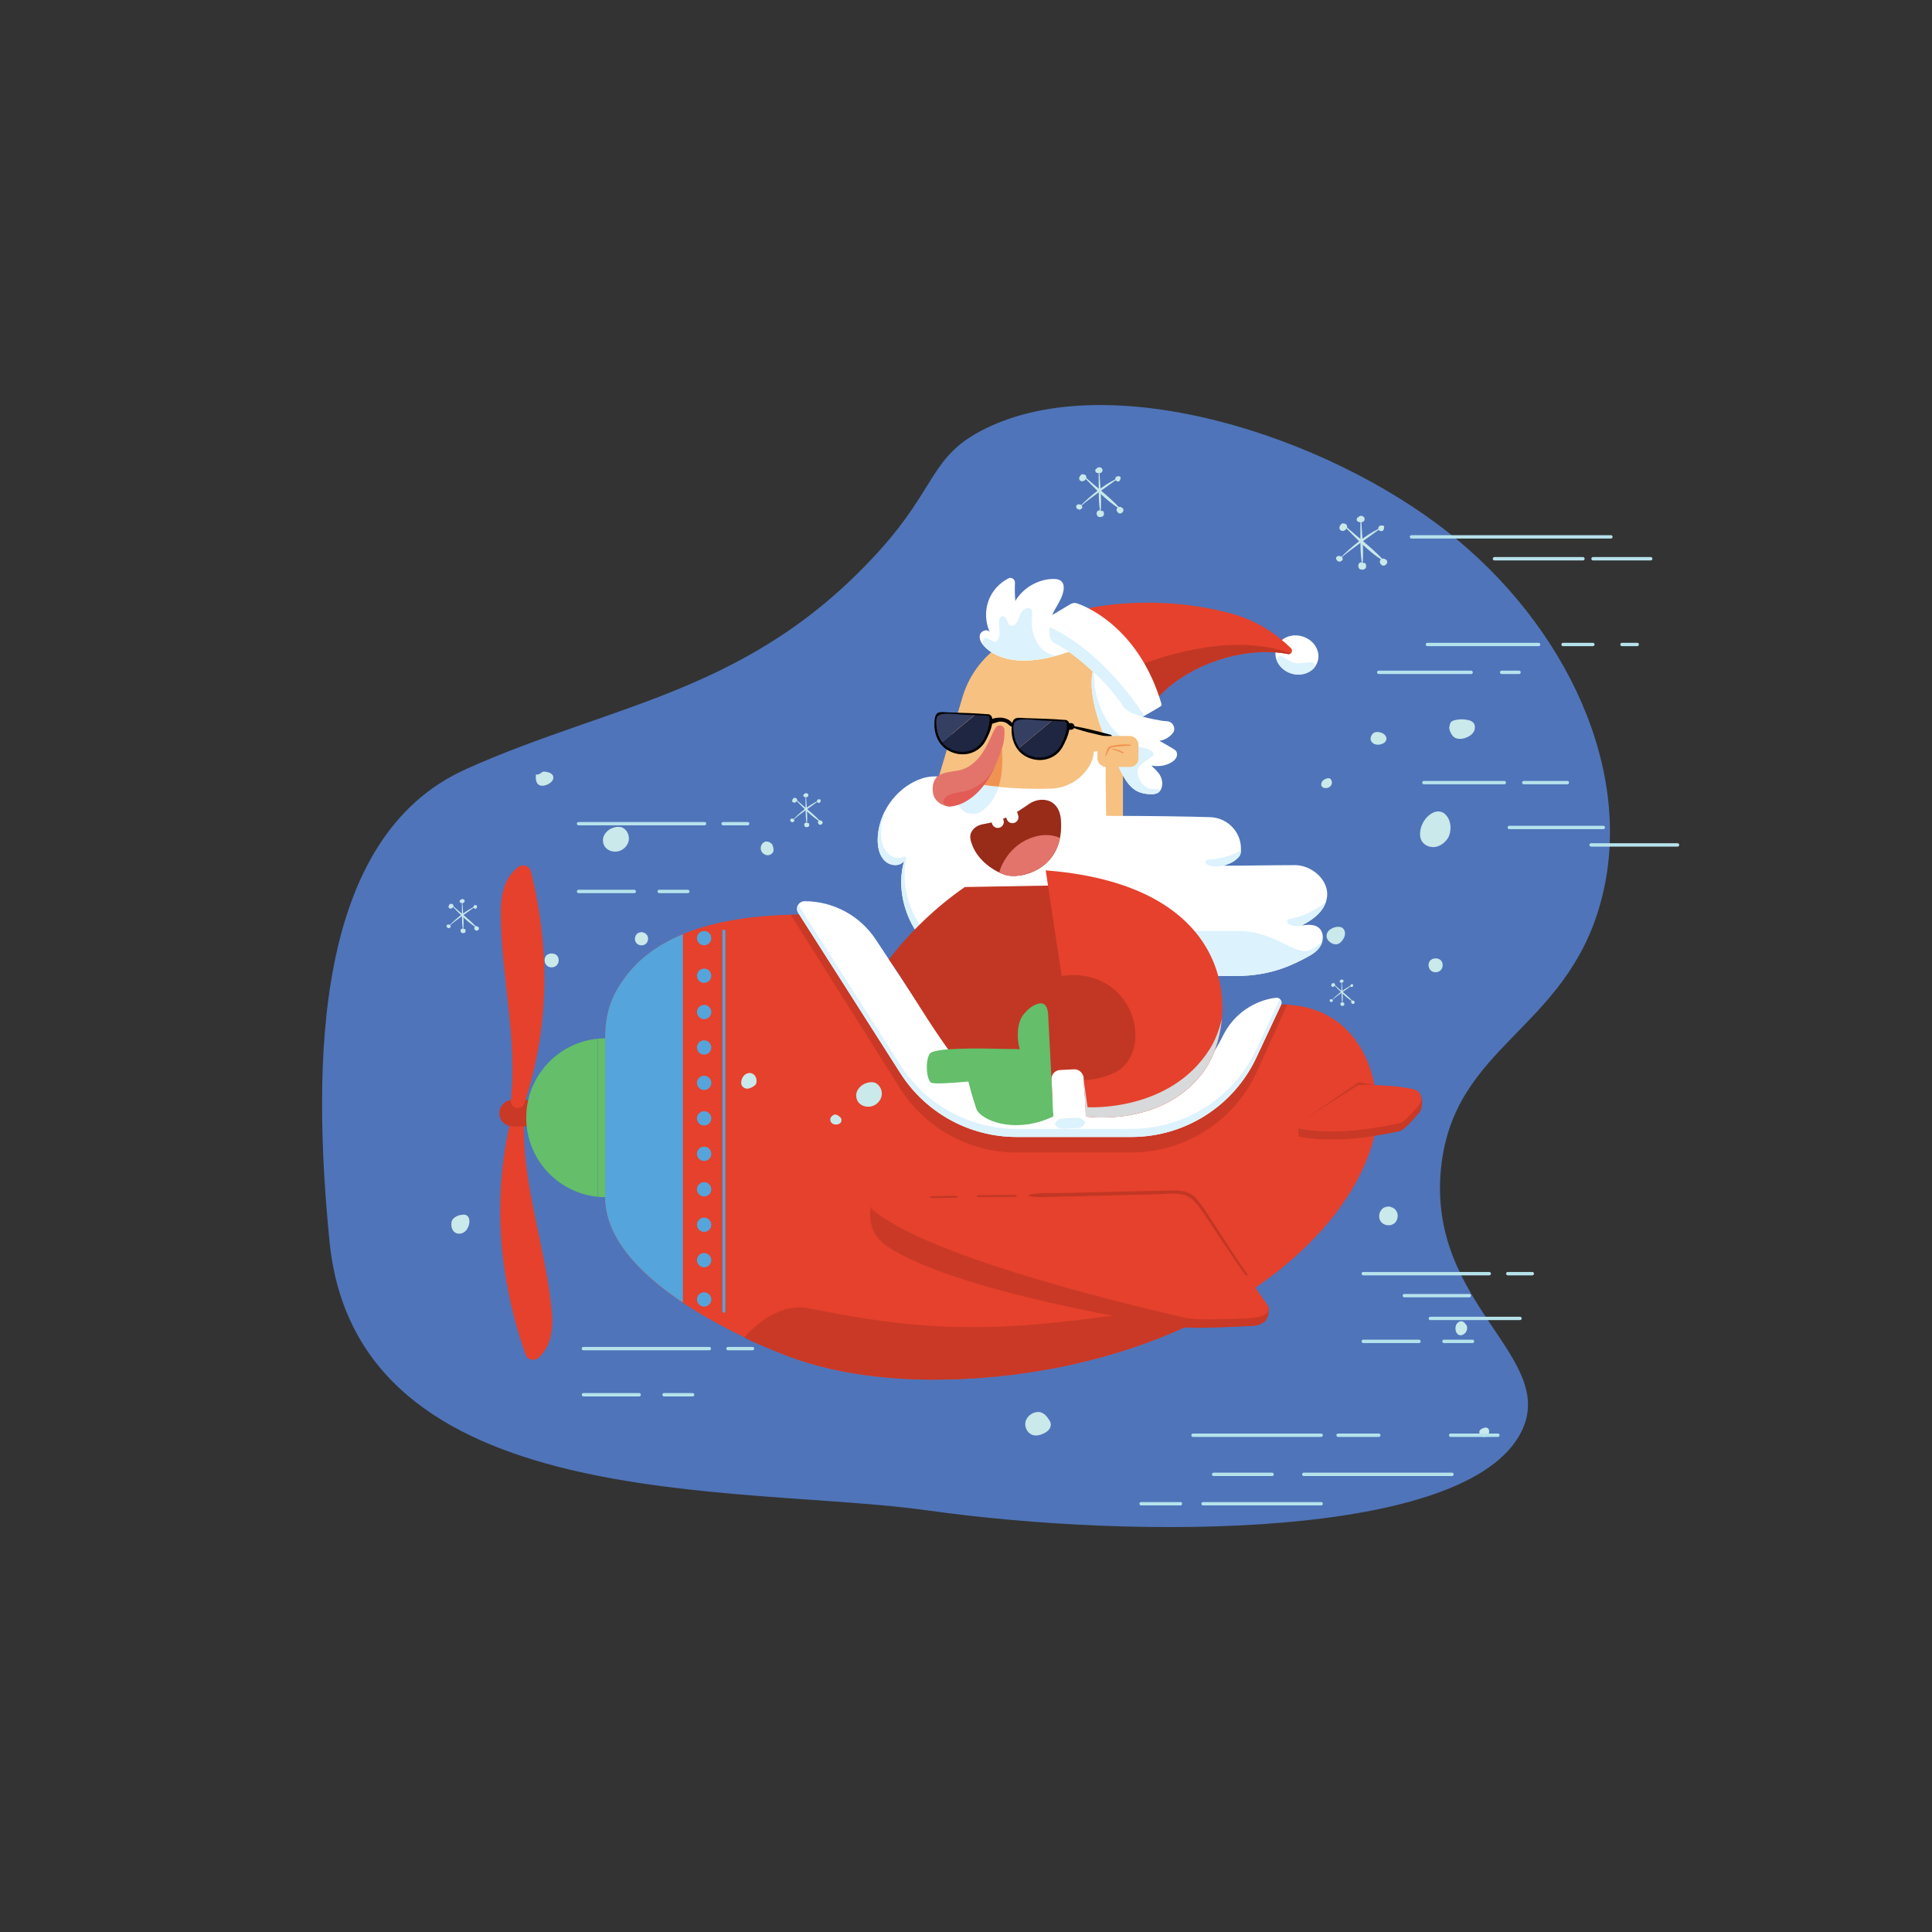 <?xml version="1.0" encoding="UTF-8"?><svg xmlns="http://www.w3.org/2000/svg" viewBox="0 0 240 240"><rect x="0" y="0" width="240" height="240" fill="#333333" stroke="none"/><defs><style>.cls-1{fill:#64be6a;}.cls-2{fill:#fff;}.cls-3{fill:#992b19;}.cls-4{isolation:isolate;}.cls-5{fill:#c23724;}.cls-6{fill:#b6e2ec;}.cls-7{fill:#4f74b9;}.cls-8{fill:#55a4db;}.cls-9{fill:#f6c181;}.cls-10{fill:#e25c55;}.cls-11{fill:#d8d9da;}.cls-12{fill:#dcf2fd;}.cls-13{fill:#f09352;}.cls-14{fill:#c9e9ea;}.cls-15{fill:none;}.cls-16{fill:#353f61;}.cls-17{fill:#e5412c;}.cls-18{fill:#c93926;}.cls-19{mix-blend-mode:multiply;}.cls-20{fill:#1f2642;}.cls-21{fill:#e3746b;}</style></defs><g class="cls-4"><g id="Blob_Splash"><g><path class="cls-7" d="M57.9,95.53c18.36-8.22,35.32-9.43,51.3-27.08,7.27-8.03,6.31-11.81,13.21-15.21,15.57-7.67,42.22,.83,57.52,12.92,14.44,11.4,23.38,29.64,18.91,45.94-4.37,15.96-18.21,17.69-19.82,32.92-1.8,17.01,14.56,23.53,9.98,32.81-6.66,13.47-47.9,13.44-73.84,9.79-23.19-3.26-70.86,.82-74.23-33.44-2.16-21.95-1.98-50.17,16.97-58.64Z"/><g><path class="cls-9" d="M139.51,101.44h-24.36l4.42-14.86c1.5-5.03,6.13-8.49,11.38-8.49h0c4.72,0,8.55,3.83,8.55,8.55v14.8Z"/><g><path class="cls-2" d="M161.7,114.97c.81-.45,1.62-.93,2.25-1.64,.63-.71,1.05-1.72,.89-2.69-.3-1.84-2.24-3.17-3.95-3.17-3.02,0-5.71,.07-8.9,.07,.71-.23,1.39-.51,1.9-1.1,.09-.1,.21-.3,.24-.58,.27-2.27-1.51-4.28-3.8-4.35-2.63-.08-6.82-.16-12.92-.16-.05-4.72-.11-5.4-.02-8-.51-.05-1.03-.04-1.54,.03,.08,1.56-1.89,4.48-5.32,4.59-4.19,.13-8.52-.25-12.68-1.3-1.09-.27-2.24-.33-3.31,.03-2.86,.93-5.21,3.79-5.49,7.07-.09,1.05,.04,2.2,.69,2.99,.65,.79,1.93,1,2.57,.2-.92,3.18-.02,6.79,1.92,9.36,1.94,2.57,4.74,4.92,7.79,4.92h31.51c4.43,0,7.12-1.43,8.86-2.35,.62-.33,1.25-.73,1.63-1.37,.37-.61,.44-1.48,.01-2.05-.53-.7-1.52-.63-2.34-.5Z"/><g><path class="cls-12" d="M154.17,105.55c-.51,.59-2.8,1.2-3.81,1.22-1.01-.06-.95,1.19,1.64,.77,1.11-.35,1.47-.63,1.9-1.1,.22-.24,.27-.54,.27-.89,0,0,0,0,0,0Z"/><path class="cls-12" d="M160.46,114.11c-1.19,.11-.44,1.2,1.24,.87,1.06-.55,1.7-1.04,2.25-1.64,.36-.39,.64-.89,.8-1.42-.12,.19-1.72,1.63-4.29,2.19Z"/><path class="cls-12" d="M162.81,118c-1.73,.92-4.45-2.35-8.87-2.35h-31.51c-3.06,0-5.83,2.35-7.78-.22-1.83-2.42-2.73-5.76-2.07-8.79,.04-.17-.13-.3-.28-.22-.68,.34-1.62,.09-2.14-.55-.65-.79-.78-1.94-.69-2.99,.06-.76,.24-1.5,.51-2.2-.5,.95-.83,1.99-.92,3.09-.09,1.05,.04,2.2,.69,2.99,.65,.79,1.93,1,2.57,.2-.92,3.18-.02,6.79,1.92,9.36,1.94,2.57,4.74,4.92,7.79,4.92h31.51c4.43,0,7.12-1.43,8.86-2.35,.62-.33,1.25-.73,1.63-1.37,.12-.2,.21-.44,.26-.68-.38,.51-.94,.86-1.49,1.15Z"/></g></g><g><ellipse class="cls-2" cx="161.11" cy="81.37" rx="2.4" ry="2.7" transform="translate(34.25 209.75) rotate(-72.14)"/><path class="cls-12" d="M158.84,81.55c-.22,.14-.27,.45-.15,.69,.32,.64,.91,1.17,1.69,1.42,1.08,.35,2.2,.05,2.86-.67,.24-.26,.06-.68-.29-.71-.61-.05-1.57,.26-2.21,.06-1.02-.33-1.46-1.07-1.9-.79Z"/></g><g><path class="cls-17" d="M142.78,88.16c.59-1.09,1.42-1.95,2.28-2.7,3.9-3.39,10.16-5.16,14.93-4.21,.26,.05,.51-.15,.51-.42h0c0-.12-.05-.23-.13-.31-1.81-1.76-3.88-3.08-6.08-3.88-.8-.29-1.61-.51-2.43-.7-5.69-1.34-11.57-1.43-17.29-.27l8.21,12.48Z"/><path class="cls-5" d="M139.65,83.4l3.13,4.76c.59-1.09,1.42-1.95,2.28-2.7,3.9-3.39,10.16-5.16,14.93-4.21,.14,.03,.26-.01,.36-.1-6.57-2.29-14.41-.43-20.7,2.24Z"/></g><g><path class="cls-2" d="M133.03,75.03c.22-.13,.48-.17,.72-.09,1.74,.56,7.87,3.48,10.53,12.5,.02,.07,.01,.15-.02,.21-.03,.06-.09,.1-.14,.13-.66,.41-2.05,1.18-2.92,1.69-.21,.13-.47,.05-.62-.17-4.34-6.67-9.54-9.94-12.25-10.42-.43-.08-.53-.73-.14-.97l4.83-2.89Z"/><path class="cls-12" d="M129.03,77.42l-.83,.5c-.39,.23-.3,.89,.14,.97,2.72,.48,7.91,3.75,12.25,10.42,.14,.22,.4,.3,.62,.17,.27-.16,.6-.35,.95-.55-4.57-6.96-9.95-10.62-13.12-11.5Z"/></g><g><path class="cls-2" d="M132.78,80.97c-7.4,2.63-10.08-.23-10.48-.64-.38-.39-.71-.94-.57-1.47,.14-.53,.99-.79,1.25-.3-.63-1.32-.65-2.92-.05-4.26,.47-1.06,1.32-1.93,2.35-2.46,.38-.19,.81,.12,.8,.55-.03,.75-.02,1.51,.05,2.26,.95-1.6,2.74-2.66,4.6-2.73,.44-.02,.93,.04,1.2,.38,.22,.27,.24,.66,.19,1.01-.13,.83-.59,1.57-1.01,2.29-1.07,1.82-.93,3.87-.19,4.24,.75,.37,1.86,1.13,1.86,1.13Z"/><path class="cls-12" d="M128.23,76.2c.07-.41-.31-.78-.71-.65,0,0,0,0-.01,0-1.03,.41-.82,1.64-1.44,2.05-1.06,.72-.78-1.29-1.64-1.03-.82,.41,.24,2.22-.62,3.08-.41,.41-1.28-.86-1.64-.21-.05,.15-.06,.32-.05,.49,.01,.14,.08,.28,.18,.38,0,0,0,0,0,0,.37,.38,2.68,2.85,8.87,1.15-2.34-.34-3.32-2.97-2.94-5.27Z"/></g><g><path class="cls-2" d="M146,93.19c-.18-.16-1.98-1.17-1.98-1.17,1.03-.11,1.65-.9,1.74-1.05,.25-.44,.05-1.07-.42-1.28-.32-.15-.7-.09-1.05-.16-1.02-.19-3.96-.68-4.68-1.66,0,0-1.52-2.42-3.87-4.47-.94,4.53,3.29,12,3.29,12,1.13,2.47,2.12,3.23,3.97,3.26,.29,0,.6-.03,.85-.18,.35-.22,.51-.66,.53-1.08,.01-.38-.09-.77-.28-1.1-.27-.47-.7-.81-1.07-1.2,.83,.15,1.71,.06,2.44-.37,.28-.16,.54-.37,.67-.66s.1-.67-.14-.88Z"/><path class="cls-12" d="M142.58,97.9c-.68-.36-1.15-1.04-1.25-1.81-.12-.98,.62-1.28,1.75-2.08,.51-.35,.07-.72-.62-1.03-4.98-.78-6.96-6.65-6.52-10.28-1.6,4.4,3.09,12.7,3.09,12.7,1.13,2.47,2.12,3.23,3.97,3.26,.29,0,.6-.03,.85-.18,.1-.06,.24-.17,.2-.26-.2-.36-1.01-.08-1.47-.33Z"/></g><g><path class="cls-3" d="M124.91,108.69c1.77,.59,7.45-.62,6.87-6.99-.07-.75-.38-1.51-.99-1.95-.78-.56-1.88-.5-2.72-.03-.83,.47-2.57,2.11-5.84,2.64-.58,.09-1.29,.37-1.6,1.09-.22,.51-.04,1.05,.16,1.57,.75,1.95,2.73,3.23,4.11,3.68Z"/><path class="cls-21" d="M124.95,106.6c-.36,.55-.65,1.14-.82,1.77,.27,.13,.53,.24,.78,.32,1.52,.5,5.92-.32,6.76-4.6-1.05-.47-2.16-.44-3.21-.13-1.45,.42-2.68,1.38-3.51,2.64Z"/><path class="cls-2" d="M124.18,102.81h0c-.39,.13-.82-.09-.94-.48l-.17-.52c-.13-.39,.09-.82,.48-.94h0c.39-.13,.82,.09,.94,.48l.17,.52c.13,.39-.09,.82-.48,.94Z"/><path class="cls-2" d="M126,102.22h0c-.39,.13-.82-.09-.94-.48l-.17-.52c-.13-.39,.09-.82,.48-.94h0c.39-.13,.82,.09,.94,.48l.17,.52c.13,.39-.09,.82-.48,.94Z"/></g><g><g><path class="cls-20" d="M132.65,89.83c0-.16-.13-.29-.29-.3-.53-.03-1.06-.06-1.57-.09l-4.28,3.55c.5,.67,1.3,1.16,2.49,1.26,2.73,.23,3.73-2.89,3.66-4.43Z"/><path class="cls-16" d="M126.3,89.3c-.17,0-.32,.07-.37,.22-.28,1.02-.2,2.44,.57,3.47l4.28-3.55c-1.48-.07-2.92-.1-4.48-.14Z"/><path d="M132.36,89.44c-1.63-.14-3.26-.18-4.89-.23-.98-.03-1.6-.26-1.76,.8-.22,1.49,.29,3.13,1.64,3.91,1.49,.86,3.37,.6,4.42-.78,.43-.56,1.84-3.4,.62-3.71-.12-.03-.17,.12-.08,.18,.44,.32,.09,1.39-.03,1.79-.19,.65-.5,1.28-.96,1.79-1.14,1.24-3.21,1.2-4.41,.05-.47-.46-.77-1.07-.9-1.7-.09-.42-.24-1.42,.01-1.81,.41-.64,2.68-.25,3.33-.23,1,.03,2.01,.08,3.01,.12,.12,0,.11-.17,0-.18Z"/><path d="M132.64,90.15c1.64,.67,3.54,1.09,5.27,1.43,.2,.04,.28-.25,.08-.3-1.73-.46-3.57-.96-5.35-1.19-.04,0-.04,.05,0,.06h0Z"/><path d="M132.65,89.83h.41c.23,0,.41,.18,.41,.41h0c0,.23-.18,.41-.41,.41h-.41v-.82h0Z"/></g><g><path class="cls-20" d="M123.06,89.13c0-.16-.13-.29-.29-.3-.53-.03-1.06-.06-1.57-.09l-4.28,3.55c.5,.67,1.3,1.16,2.49,1.26,2.73,.23,3.73-2.89,3.66-4.43Z"/><path class="cls-16" d="M116.71,88.59c-.17,0-.32,.07-.37,.22-.28,1.02-.2,2.44,.57,3.47l4.28-3.55c-1.48-.07-2.92-.1-4.48-.14Z"/><path d="M122.77,88.73c-1.63-.14-3.26-.18-4.89-.23-.98-.03-1.6-.26-1.76,.8-.22,1.49,.29,3.13,1.64,3.91,1.49,.86,3.37,.6,4.42-.78,.43-.56,1.84-3.4,.62-3.71-.12-.03-.17,.12-.08,.18,.44,.32,.09,1.39-.03,1.79-.19,.65-.5,1.28-.96,1.79-1.14,1.24-3.21,1.2-4.41,.05-.47-.46-.77-1.07-.9-1.7-.09-.42-.24-1.42,.01-1.81,.41-.64,2.68-.25,3.33-.23,1,.03,2.01,.08,3.01,.12,.12,0,.11-.17,0-.18Z"/><path d="M125.8,90.23c.14-.67-.9-1.06-1.42-1.08-.38-.02-1.54,.04-1.49,.64,0,.08,.06,.16,.15,.15,.41-.03,.78-.28,1.22-.3,.29,0,.54,.04,.79,.19,.24,.14,.38,.38,.65,.45,.04,0,.09-.01,.09-.05h0Z"/></g></g><g><rect class="cls-9" x="136.33" y="91.43" width="5.09" height="3.84" rx="1.04" ry="1.04"/><g><path class="cls-13" d="M137.4,93.92c.09-.19,.16-.4,.26-.59,.2-.4,.27-.46,.7-.53,.68-.11,1.36-.11,2.05-.17,.09,0,.09-.13,0-.13-.78-.07-1.68,0-2.44,.19-.5,.12-.51,.75-.65,1.19-.01,.05,.06,.08,.08,.03h0Z"/><path class="cls-13" d="M138.16,93.08c.21,.1,.43,.15,.65,.22,.24,.08,.46,.21,.71,.28,.05,.01,.09-.05,.05-.08-.17-.16-.41-.24-.62-.31-.24-.08-.5-.17-.76-.19-.04,0-.06,.06-.02,.08h0Z"/></g></g><g><path class="cls-12" d="M119.24,98.12c-.54,.61-.36,1.5,.04,2.15,.68,1.13,2.07,.82,2.32,.7,.84-.42,1.48-1.17,1.93-1.99,.22-.41,.4-.84,.54-1.28-1.24-.04-2.41-.29-3.56-.52-.45,.28-.9,.55-1.26,.94Z"/><path class="cls-13" d="M124.42,92.47c-.04-.4-.18-.97-.41-1.48-.51,1.64-1.06,3.25-1.94,4.65-.12,.22-.26,.43-.42,.62-.26,.34-.54,.67-.85,.98,1.05,.21,2.13,.42,3.26,.46,.52-1.65,.52-3.48,.36-5.22Z"/><path class="cls-21" d="M123.29,91.13c-.44,.97-.89,1.96-1.54,2.8-.66,.84-1.55,1.55-2.6,1.76-.8,.17-1.62,.19-2.36,.54-.82,.39-1.02,1.39-.9,2.23,.21,1.46,1.77,1.74,2.08,1.72,1.05-.06,2.03-.56,2.85-1.21,1.93-1.55,2.99-3.94,3.74-6.3,.16-.51,.26-1.31,.21-2.03-.04-.55-.75-.72-1.06-.27-.15,.22-.3,.48-.43,.77Z"/><path class="cls-10" d="M122.83,96.44c-.68,.89-2.17,1.75-3.29,1.92-.58,.09-1.16,.17-1.7,.42-.22,.1-.39,.25-.53,.43-.27,.35-.08,.86,.35,.94,.14,.03,.26,.04,.32,.03,1.05-.06,2.03-.56,2.85-1.21,1.22-.98,2.1-2.3,2.76-3.74-.23,.42-.47,.83-.76,1.2Z"/></g></g><g><path class="cls-17" d="M159.04,124.78c11,0,13.29,11.3,11.4,17.43-1.89,6.13-6.38,11.54-11.89,15.85-10.48,8.18-24.71,12.58-38.99,13.24-7.87,.36-15.99-.4-23.04-3.37-11.36-4.77-21.35-11.47-21.35-19.21v-19.74c0-3.73,1.15-5.8,2.61-7.74,4.49-5.97,13.46-7.63,22.03-7.63,0,0,14.39,23.3,22.23,25.03,7.84,1.72,21.41,2.26,25.72-.86,4.31-3.12,11.28-12.99,11.28-12.99"/><path class="cls-18" d="M161.43,141.21c3.89,.7,8.1,.25,12.42-.69,.75-.16,2.52-2.4,2.52-2.4,.42-.66,.3-1.67,.06-2.17-.11-.23-7.68-1.5-7.68-1.5l-7.62,5.25c.41,1.27-.03,1.46,.3,1.51Z"/><path class="cls-17" d="M161.43,140.22c3.89,.7,8.1,.25,12.42-.69,.75-.16,2.52-2.4,2.52-2.4,.42-.66,.09-1.56-.64-1.77-2.35-.66-7.01-.59-7.01-.59l-7.42,4.76c-.28,.18-.2,.63,.13,.69Z"/><path class="cls-8" d="M84.84,116.04c-2.84,1.18-5.3,2.85-7.06,5.19-1.46,1.94-2.61,4.01-2.61,7.74v19.74c0,4.85,3.93,9.29,9.66,13.11v-45.79Z"/><path class="cls-18" d="M100.52,162.53c-3.14-.64-6.08,1.39-8.07,3.6,1.29,.72,2.65,1.2,4.07,1.8,7.05,2.96,15.17,3.73,23.04,3.37,10.42-.48,20.8-2.95,29.73-7.43-1.54-.85-3.4-1.62-5.2-1.33-19.37,3.1-28.3,3.1-43.57,0Z"/><g><path class="cls-18" d="M98.22,113.63l1.72-.02c3.56,0,6.88,2.06,8.84,5.03l9.11,13.8c2.18,3.3,5.87,5.29,9.83,5.29h13.33c4.4,0,8.42-2.45,10.45-6.35l1.66-2.58c1.47-2.83,3.76-4.26,6.75-4l-3.86,8.5c-2.82,6.02-8.87,9.86-15.52,9.86h-14.25c-5.86,0-11.31-2.99-14.45-7.93l-13.62-21.62Z"/><path class="cls-2" d="M99.95,111.95h0c3.56,0,6.88,1.79,8.84,4.76l9.11,13.8c2.18,3.3,5.87,5.29,9.83,5.29h13.33c4.4,0,8.42-2.45,10.45-6.35l.51-.98c1.3-2.5,3.73-4.18,6.48-4.53,.49-.06,.85,.44,.64,.89l-3.07,6.55c-2.82,6.02-8.87,9.86-15.52,9.86h-14.25c-5.86,0-11.31-2.99-14.45-7.93l-12.69-19.91c-.4-.63,.05-1.45,.8-1.45Z"/><path class="cls-12" d="M158.99,124.11l-2.93,6.26c-2.82,6.02-8.87,9.86-15.52,9.86h-14.25c-5.86,0-11.31-2.99-14.45-7.93l-12.69-19.91c-.18,.29-.21,.68,0,1.01l12.69,19.91c3.15,4.94,8.6,7.93,14.45,7.93h14.25c6.65,0,12.69-3.84,15.52-9.86l3.07-6.55c.12-.26,.05-.55-.14-.72Z"/></g><g><path class="cls-18" d="M110.3,154.88c7.2,4.74,26.55,8.6,36.66,9.99,1.66,.23,8.11-.13,8.11-.13,1.64,0,2.69-.54,2.52-2.32l-10.24-12.2c-18.2,3.9-39.14-.83-39.14-.83-.08,.96-.71,3.64,2.09,5.49Z"/><path class="cls-17" d="M108.42,150.3c6.58,5.56,29.27,11.23,38.9,13.42,1.63,.37,7.43,.04,7.43,.04,1.51,.02,3.59-.45,2.6-1.8-2.67-3.64-7.48-11.38-8.97-13.01-.59-.64-1.45-.89-2.32-.86-16.72,.47-37.11,.73-37.11,.73-.74,.05-1.08,1.02-.53,1.49Z"/><g><path class="cls-5" d="M118.82,148.55c-1.05,.02-2.1,.03-3.15,.05-.14,0-.15,.23,0,.23,1.05-.01,2.1-.03,3.15-.04,.15,0,.15-.23,0-.23h0Z"/><path class="cls-5" d="M126.16,148.43c-1.58,.03-3.15,.02-4.73,.05-.15,0-.15,.23,0,.23,1.58-.02,3.15-.01,4.73-.03,.16,0,.16-.24,0-.24h0Z"/><path class="cls-5" d="M154.95,158.29c-1.67-2.33-3.15-4.78-4.73-7.16-.51-.77-1.02-1.57-1.65-2.26-.79-.87-1.8-1.01-2.93-.99-3.22,.06-6.43,.16-9.65,.23-1.4,.03-2.8,.06-4.2,.09-1.27,.03-2.63-.05-3.88,.18-.12,.02-.12,.23,0,.24,1.09,.16,2.27,.06,3.38,.04,1.33-.02,2.65-.06,3.98-.09,2.92-.07,5.84-.15,8.76-.23,1.52-.04,3.17-.35,4.32,.87,.72,.77,1.3,1.7,1.89,2.58,1.49,2.21,2.92,4.47,4.5,6.61,.08,.11,.28,0,.19-.11h0Z"/></g></g><path class="cls-17" d="M63.36,139.53c-2.13,9.26-1.47,19.06,1.93,28.73,.23,.66,1.07,.88,1.6,.41,1.77-1.58,1.85-3.96,1.62-6.14-.78-7.59-3.56-15.3-3.43-22.8,0-.43-.3-.8-.72-.87h0c-.46-.08-.9,.22-1,.67Z"/><path class="cls-18" d="M65.7,139.92h-2.03c-.91,0-1.64-.73-1.64-1.64h0c0-.91,.73-1.64,1.64-1.64h2.03c.91,0,1.64,.73,1.64,1.64h0c0,.91-.73,1.64-1.64,1.64Z"/><path class="cls-17" d="M65.15,137.03c3-9.02,3.27-18.83,.81-28.78-.17-.68-.98-.98-1.55-.56-1.91,1.41-2.22,3.77-2.2,5.96,.05,7.63,2.09,15.57,1.25,23.03-.05,.42,.22,.82,.63,.93h0c.45,.12,.91-.13,1.06-.57Z"/><path class="cls-1" d="M65.37,138.85c0,5.12,3.89,9.32,8.87,9.82v-19.64c-4.98,.5-8.87,4.7-8.87,9.82Z"/><path class="cls-1" d="M75.18,128.98c-.31,0-.63,.02-.93,.05v19.64c.31,.03,.62,.05,.93,.05v-19.74Z"/><g><path class="cls-8" d="M83.6,158.67c-.1,0-.18-.08-.18-.18v-4.41c0-.1,.08-.18,.18-.18s.18,.08,.18,.18v4.41c0,.1-.08,.18-.18,.18Z"/><path class="cls-8" d="M83.6,150.32c-.1,0-.18-.08-.18-.18v-8.01c0-.1,.08-.18,.18-.18s.18,.08,.18,.18v8.01c0,.1-.08,.18-.18,.18Z"/><path class="cls-8" d="M83.6,140.41c-.1,0-.18-.08-.18-.18v-22.63c0-.1,.08-.18,.18-.18s.18,.08,.18,.18v22.63c0,.1-.08,.18-.18,.18Z"/><path class="cls-8" d="M89.92,163.07c-.1,0-.18-.08-.18-.18v-47.24c0-.1,.08-.18,.18-.18s.18,.08,.18,.18v47.24c0,.1-.08,.18-.18,.18Z"/></g><g><path class="cls-8" d="M88.36,121.21c0,.49-.4,.89-.89,.89s-.89-.4-.89-.89,.4-.89,.89-.89,.89,.4,.89,.89Z"/><path class="cls-8" d="M88.36,116.54c0,.49-.4,.89-.89,.89s-.89-.4-.89-.89,.4-.89,.89-.89,.89,.4,.89,.89Z"/><path class="cls-8" d="M88.36,125.72c0,.49-.4,.89-.89,.89s-.89-.4-.89-.89,.4-.89,.89-.89,.89,.4,.89,.89Z"/><path class="cls-8" d="M88.36,130.12c0,.49-.4,.89-.89,.89s-.89-.4-.89-.89,.4-.89,.89-.89,.89,.4,.89,.89Z"/><path class="cls-8" d="M88.36,134.52c0,.49-.4,.89-.89,.89s-.89-.4-.89-.89,.4-.89,.89-.89,.89,.4,.89,.89Z"/><path class="cls-8" d="M88.36,138.93c0,.49-.4,.89-.89,.89s-.89-.4-.89-.89,.4-.89,.89-.89,.89,.4,.89,.89Z"/><path class="cls-8" d="M88.36,143.33c0,.49-.4,.89-.89,.89s-.89-.4-.89-.89,.4-.89,.89-.89,.89,.4,.89,.89Z"/><path class="cls-8" d="M88.36,147.74c0,.49-.4,.89-.89,.89s-.89-.4-.89-.89,.4-.89,.89-.89,.89,.4,.89,.89Z"/><path class="cls-8" d="M88.36,152.14c0,.49-.4,.89-.89,.89s-.89-.4-.89-.89,.4-.89,.89-.89,.89,.4,.89,.89Z"/><path class="cls-8" d="M88.36,156.54c0,.49-.4,.89-.89,.89s-.89-.4-.89-.89,.4-.89,.89-.89,.89,.4,.89,.89Z"/><path class="cls-8" d="M88.36,161.42c0,.49-.4,.89-.89,.89s-.89-.4-.89-.89,.4-.89,.89-.89,.89,.4,.89,.89Z"/></g></g><path class="cls-5" d="M148.53,131.39c-.71-4.2-2.62-8.12-5.02-11.65-2.4-3.52-5.28-6.68-8.16-9.82l-15.5,.27c-3.57,2.48-6.78,5.55-9.43,8.99,3.79,5.4,7.28,12.37,11.96,16.24,.85,.71,1.94,1.08,3.05,1.04,7.44-.26,13.42-.21,20.85-1.94,1.12-.26,2.02-1.15,2.24-2.28,.05-.27,.06-.55,0-.86Z"/><g><path class="cls-17" d="M129.9,108.12c24.86,1.93,23.89,19.33,19.55,25.1-5.2,6.91-14.57,5.48-14.57,5.48l-.24-4.55c1.17,.12,3.77-.65,4.66-1.42,4.06-3.51,.86-12.71-7.42-11.49l-1.98-13.12Z"/><g class="cls-19"><path class="cls-11" d="M135.11,137.54s10.25,.66,15.2-7.27c.62-1,1.14-2.27,1.47-3.72-.24,2.72-1.17,5.12-2.34,6.67-5.2,6.91-14.57,5.48-14.57,5.48l-.24-4.54,.47,3.38Z"/></g><g><g><path class="cls-1" d="M115.5,130.91c.43-.77,6.03-.7,9.08-.61,1.18,0,2.09,.03,2.09,.03-.38-1.31-.37-3.35,.53-4.38,.55-.62,1.03-1.07,1.83-1.28,.79-.2,1.13,.5,1.17,1.31,.14,2.63,.66,12.7,.66,12.7-4.27,2.06-8.32,.84-9.44-.66-.16-.21-.67-1.94-1.12-3.67-1.83,.17-4.29,.35-4.63,.14-.55-.35-.79-2.52-.19-3.58Z"/><path class="cls-1" d="M120.32,134.35l2.24-.22s-1.4,.4-1.52,1.16c-.09,.56-.09,1.35-.09,1.35l-.63-2.29Z"/></g><rect class="cls-2" x="130.77" y="132.87" width="3.99" height="7.32" rx="1.1" ry="1.1" transform="translate(272.41 266) rotate(177.03)"/><path class="cls-12" d="M133.78,138.85c.44-.02,.84,.22,1.03,.59-.15,.39-.52,.67-.96,.69l-1.79,.09c-.44,.02-.84-.22-1.03-.59,.15-.39,.52-.67,.96-.69l1.79-.09Z"/></g></g><g><path class="cls-14" d="M129.47,175.52c-.2-.11-.43-.13-.65-.11-.68,.07-1.31,.59-1.44,1.27-.13,.67,.3,1.43,.97,1.6,.41,.1,.85,0,1.24-.18,.26-.12,.51-.27,.7-.49,.18-.22,.29-.52,.23-.8-.03-.15-.1-.28-.18-.41-.15-.24-.32-.46-.52-.66l-.33-.21Z"/><path class="cls-14" d="M57.13,150.94c-.41,.09-.96,.42-1.03,.83-.09,.49,.01,1.07,.43,1.34,.35,.23,.83,.17,1.16-.07,.33-.24,.53-.65,.6-1.05,.07-.38-.01-.85-.35-1.03-.24-.13-.54-.07-.8-.01Z"/><path class="cls-14" d="M103.76,138.45c-.18,0-.35,.12-.47,.25-.12,.14-.18,.33-.14,.51,.04,.2,.21,.37,.4,.44s.42,.06,.61-.01c.08-.03,.16-.07,.23-.13,.16-.15,.19-.42,.08-.61-.11-.19-.49-.45-.71-.45Z"/><path class="cls-14" d="M93.89,134.68c.14-.23,.11-.53,.03-.79-.09-.25-.28-.47-.54-.56-.29-.1-.62-.01-.86,.18-.24,.2-.38,.49-.43,.79-.02,.13-.03,.26,0,.38,.07,.32,.39,.55,.72,.56s.92-.29,1.09-.57Z"/><path class="cls-14" d="M95,104.58c-.37,.14-.57,.59-.48,.98,.08,.38,.46,.68,.85,.68,.37,0,.75-.3,.72-.67-.01-.25-.06-.65-.34-.85-.2-.15-.48-.24-.75-.14Z"/><path class="cls-14" d="M67.61,95.85c-.37-.03-.55,.48-1.03,.35-.19,1.63,.88,1.56,1.54,1.2,.35-.19,.69-.53,.61-.92-.09-.45-.66-.59-1.12-.63Z"/><path class="cls-14" d="M180.54,89.52c-.35,.11-.41,.33-.49,.72-.08,.36,.16,.85,.38,1.14,.36,.49,1.11,.48,1.68,.26,.39-.15,.77-.39,.97-.75s.2-.87-.1-1.16c-.17-.16-.4-.24-.62-.29-.6-.13-1.23-.11-1.82,.07Z"/><path class="cls-14" d="M170.79,90.97c-.3,.12-.51,.45-.53,.78-.01,.28,.18,.54,.43,.66,.25,.12,.54,.12,.81,.06,.33-.08,.67-.29,.72-.62,.05-.29-.15-.58-.41-.73-.26-.15-.71-.26-1.03-.14Z"/><path class="cls-14" d="M75.09,103.68c-.31,.52-.24,1.24,.19,1.67,.43,.43,1.12,.55,1.7,.35,.57-.2,1.04-.72,1.13-1.32,.09-.6-.2-1.26-.74-1.55-.54-.29-1.73-.07-2.27,.84Z"/><path class="cls-14" d="M67.78,118.82c-.24,.36-.14,.9,.2,1.17,.34,.27,.88,.23,1.18-.08,.3-.31,.33-.85,.05-1.19-.3-.36-1.1-.41-1.44,.09Z"/><path class="cls-14" d="M79.87,115.8c-.23-.03-.46,.02-.65,.14-.37,.25-.46,.82-.2,1.17,.26,.36,.83,.43,1.18,.16,.35-.27,.41-.84,.12-1.18s-.86-.38-1.19-.09"/><path class="cls-14" d="M106.55,135.38c-.31,.52-.24,1.23,.18,1.66,.42,.43,1.11,.55,1.68,.35,.57-.2,1.03-.72,1.12-1.31,.09-.6-.2-1.24-.73-1.53-.53-.29-1.71-.07-2.25,.84Z"/><path class="cls-14" d="M177.59,119.43c-.24,.36-.14,.9,.2,1.17,.34,.27,.88,.23,1.18-.08,.3-.31,.33-.85,.05-1.19-.3-.36-1.1-.41-1.44,.09Z"/><path class="cls-14" d="M164.21,97.12c-.09,.19-.13,.43,0,.59,.08,.1,.21,.16,.35,.18,.3,.05,.63-.08,.8-.33,.16-.26,.12-.64-.12-.83s-.89,.11-1.02,.38Z"/><path class="cls-14" d="M172.74,149.89c-.32-.04-.65,.02-.92,.2-.52,.35-.66,1.15-.29,1.66,.37,.51,1.18,.61,1.67,.23,.49-.39,.58-1.2,.17-1.68-.4-.48-1.21-.54-1.68-.13"/><path class="cls-14" d="M179.49,101.11c-.27-.24-.65-.35-1.01-.3-.36,.05-.69,.24-.97,.47-.63,.53-1.04,1.32-1.1,2.14-.02,.32,0,.64,.14,.93,.28,.61,1.01,.95,1.67,.87,.67-.08,1.26-.52,1.63-1.08,.43-.65,.59-2.19-.37-3.03Z"/><path class="cls-14" d="M165.19,115.49c-.41,.32-.44,.78-.37,1.01,.15,.49,.8,.91,1.31,.79,.24-.06,.43-.23,.58-.42,.2-.25,.36-.54,.37-.86,.02-.32-.13-.66-.42-.8-.15-.07-.32-.09-.49-.08-.35,.02-.7,.15-.98,.37Z"/><path class="cls-14" d="M184.02,177.52c-.26,.15-.32,.29-.17,.77,.62,.54,1.19-.01,1.14-.53-.01-.13-.06-.26-.17-.34-.22-.18-.55-.04-.8,.1Z"/><path class="cls-14" d="M182.14,164.58c-.48-.73-.88-.39-1.03-.28-.16,.11-.24,.29-.28,.48-.11,.45,.1,1.06,.57,1.09,.16,.01,.31-.04,.44-.13,.37-.24,.55-.79,.31-1.16Z"/></g><g><g><path class="cls-14" d="M168.99,64.63c.03,1.75-.08,3.58,.18,5.31,0,.07,.1,.04,.11-.01,.14-1.74-.09-3.55-.18-5.29,0-.07-.1-.07-.1,0h0Z"/><path class="cls-14" d="M166.58,69.3c1.53-1.29,3.17-2.37,4.78-3.55,.06-.04,0-.13-.05-.09-1.76,.87-3.38,2.23-4.77,3.59-.03,.03,.02,.08,.05,.05h0Z"/><path class="cls-14" d="M167.04,65.42c1.41,1.43,2.92,3.07,4.63,4.15,.07,.04,.14-.05,.08-.11-1.4-1.49-3.12-2.74-4.62-4.13-.06-.05-.14,.03-.09,.09h0Z"/><path class="cls-14" d="M171.57,65.28c-.15,0-.3,.11-.34,.26-.04,.15,.03,.32,.17,.39,.06,.04,.13,.05,.21,.05,.04,0,.08,0,.12-.02,.12-.05,.17-.2,.2-.33,.01-.06,.02-.13,.01-.19s-.05-.13-.11-.15"/><path class="cls-14" d="M171.99,69.42c-.13-.05-.29-.04-.41,.04-.12,.08-.19,.23-.17,.37,0,.06,.03,.12,.06,.17,.06,.11,.15,.21,.27,.25,.18,.06,.39-.04,.5-.19,.06-.09,.1-.2,.08-.31-.01-.11-.09-.21-.19-.24"/><path class="cls-14" d="M169.33,69.95c-.12-.13-.36-.12-.48,.01-.13,.13-.15,.34-.09,.51,.03,.07,.06,.14,.12,.2,.11,.09,.27,.11,.41,.09,.1-.01,.2-.04,.28-.1,.16-.13,.17-.37,.1-.56-.03-.09-.1-.18-.19-.17"/><path class="cls-14" d="M166.46,69.07c-.07-.01-.12-.01-.21-.01-.09,0-.18,.07-.23,.14-.06,.08-.06,.19-.02,.29,.04,.09,.11,.17,.2,.22,.07,.05,.16,.08,.24,.06,.08-.01,.15-.05,.21-.1,.07-.05,.14-.11,.15-.19,0-.04,0-.08-.01-.11-.05-.15-.18-.26-.33-.29"/><path class="cls-14" d="M166.82,65.01s-.07,0-.1,.02c-.13,.08-.23,.2-.29,.34-.04,.09-.06,.19-.04,.29,.04,.17,.21,.29,.38,.3,.17,0,.34-.09,.45-.22,.09-.12,.15-.28,.11-.42-.03-.15-.17-.27-.32-.27"/><path class="cls-14" d="M168.68,64.28c-.07,.02-.12,.09-.13,.16-.02,.09-.02,.18,.03,.26,.09,.14,.29,.17,.46,.17,.1,0,.19,0,.28-.05,.13-.07,.21-.22,.2-.37-.02-.15-.12-.28-.26-.34-.14-.06-.3-.03-.43,.05"/></g><g><path class="cls-14" d="M166.64,121.95c.01,.86-.04,1.76,.09,2.61,0,.03,.05,.02,.05,0,.07-.85-.05-1.75-.09-2.6,0-.03-.05-.03-.05,0h0Z"/><path class="cls-14" d="M165.46,124.24c.75-.63,1.56-1.16,2.35-1.74,.03-.02,0-.06-.03-.05-.86,.43-1.66,1.09-2.34,1.76-.02,.02,0,.04,.03,.03h0Z"/><path class="cls-14" d="M165.68,122.33c.69,.7,1.43,1.51,2.27,2.04,.03,.02,.07-.03,.04-.05-.69-.73-1.53-1.35-2.27-2.03-.03-.03-.07,.01-.04,.04h0Z"/><path class="cls-14" d="M167.91,122.27c-.07,0-.15,.06-.16,.13-.02,.07,.02,.16,.08,.19,.03,.02,.07,.02,.1,.02,.02,0,.04,0,.06-.01,.06-.03,.09-.1,.1-.16,0-.03,.01-.06,0-.09,0-.03-.02-.06-.05-.07"/><path class="cls-14" d="M168.12,124.3c-.07-.03-.14-.02-.2,.02-.06,.04-.09,.11-.08,.18,0,.03,.02,.06,.03,.09,.03,.05,.07,.1,.13,.12,.09,.03,.19-.02,.24-.09,.03-.04,.05-.1,.04-.15,0-.05-.04-.1-.09-.12"/><path class="cls-14" d="M166.81,124.56c-.06-.07-.18-.06-.24,0-.06,.06-.07,.16-.04,.25,.01,.04,.03,.07,.06,.1,.05,.05,.13,.05,.2,.04,.05,0,.1-.02,.14-.05,.08-.06,.08-.18,.05-.28-.02-.04-.05-.09-.1-.08"/><path class="cls-14" d="M165.4,124.13s-.06,0-.1,0-.09,.03-.11,.07c-.03,.04-.03,.1-.01,.14,.02,.05,.05,.08,.1,.11,.04,.02,.08,.04,.12,.03,.04,0,.07-.03,.1-.05,.03-.02,.07-.05,.07-.09,0-.02,0-.04,0-.06-.02-.07-.09-.13-.16-.14"/><path class="cls-14" d="M165.58,122.13s-.04,0-.05,0c-.06,.04-.11,.1-.14,.17-.02,.04-.03,.09-.02,.14,.02,.08,.1,.14,.19,.15,.09,0,.17-.04,.22-.11,.05-.06,.07-.14,.06-.21-.02-.07-.08-.13-.16-.13"/><path class="cls-14" d="M166.49,121.78s-.06,.05-.07,.08c-.01,.04,0,.09,.02,.13,.04,.07,.14,.08,.22,.08,.05,0,.1,0,.14-.03,.07-.03,.11-.11,.1-.18,0-.07-.06-.14-.13-.17-.07-.03-.15-.02-.21,.03"/></g><g><path class="cls-14" d="M57.38,112.03c.02,1.11-.05,2.27,.11,3.37,0,.04,.07,.03,.07,0,.09-1.1-.06-2.26-.12-3.36,0-.04-.07-.04-.07,0h0Z"/><path class="cls-14" d="M55.85,114.99c.97-.82,2.01-1.51,3.03-2.26,.04-.03,0-.08-.03-.06-1.12,.55-2.15,1.41-3.03,2.28-.02,.02,.01,.05,.03,.03h0Z"/><path class="cls-14" d="M56.14,112.53c.89,.91,1.86,1.95,2.94,2.64,.04,.03,.09-.03,.05-.07-.89-.95-1.98-1.74-2.94-2.63-.04-.03-.09,.02-.05,.05h0Z"/><path class="cls-14" d="M59.02,112.44c-.1,0-.19,.07-.21,.17-.02,.09,.02,.2,.11,.25,.04,.02,.09,.03,.13,.03,.03,0,.05,0,.07-.01,.08-.03,.11-.13,.13-.21,0-.04,.02-.08,0-.12,0-.04-.03-.08-.07-.1"/><path class="cls-14" d="M59.29,115.07c-.08-.03-.19-.03-.26,.02-.08,.05-.12,.15-.11,.24,0,.04,.02,.08,.04,.11,.04,.07,.09,.14,.17,.16,.11,.04,.25-.02,.32-.12,.04-.06,.06-.13,.05-.19s-.06-.13-.12-.15"/><path class="cls-14" d="M57.6,115.41c-.08-.09-.23-.07-.31,0-.08,.08-.09,.21-.06,.32,.02,.05,.04,.09,.08,.12,.07,.06,.17,.07,.26,.06,.06,0,.13-.02,.18-.06,.1-.08,.11-.24,.06-.36-.02-.05-.07-.11-.12-.11"/><path class="cls-14" d="M55.78,114.85s-.07,0-.13,0c-.06,0-.12,.04-.15,.09-.04,.05-.04,.12-.01,.18,.02,.06,.07,.11,.12,.14,.05,.03,.1,.05,.15,.04,.05,0,.09-.03,.13-.06,.04-.03,.09-.07,.1-.12,0-.02,0-.05,0-.07-.03-.09-.11-.17-.21-.19"/><path class="cls-14" d="M56,112.27s-.05,0-.07,.01c-.08,.05-.15,.13-.18,.22-.03,.06-.04,.12-.03,.18,.02,.11,.13,.19,.24,.19s.22-.05,.29-.14c.06-.08,.09-.18,.07-.27-.02-.09-.11-.17-.2-.17"/><path class="cls-14" d="M57.18,111.8s-.07,.06-.08,.1c-.01,.06,0,.12,.02,.17,.06,.09,.18,.11,.29,.11,.06,0,.12,0,.18-.03,.08-.04,.14-.14,.13-.24,0-.09-.08-.18-.17-.21s-.19-.02-.27,.03"/></g><g><path class="cls-14" d="M136.48,58.56c.03,1.61-.07,3.31,.16,4.91,0,.06,.1,.04,.1-.01,.12-1.61-.09-3.29-.17-4.89,0-.06-.1-.06-.1,0h0Z"/><path class="cls-14" d="M134.25,62.88c1.42-1.19,2.93-2.19,4.42-3.28,.05-.04,0-.12-.05-.09-1.62,.8-3.13,2.06-4.41,3.32-.03,.03,.01,.07,.05,.05h0Z"/><path class="cls-14" d="M134.67,59.29c1.3,1.33,2.7,2.84,4.28,3.84,.06,.04,.12-.05,.08-.1-1.29-1.38-2.88-2.54-4.27-3.82-.05-.05-.13,.03-.08,.08h0Z"/><path class="cls-14" d="M138.86,59.16c-.14,0-.27,.11-.31,.24-.04,.14,.03,.29,.15,.36,.06,.03,.12,.05,.19,.05,.04,0,.07,0,.11-.02,.11-.05,.16-.18,.19-.3,.01-.06,.02-.12,.01-.18-.01-.06-.05-.12-.1-.14"/><path class="cls-14" d="M139.25,62.99c-.12-.05-.27-.04-.38,.04-.11,.07-.18,.21-.16,.34,0,.06,.03,.11,.06,.16,.06,.1,.14,.2,.25,.24,.17,.06,.36-.03,.46-.18,.06-.08,.09-.18,.08-.28s-.08-.19-.18-.22"/><path class="cls-14" d="M136.79,63.48c-.11-.12-.33-.11-.45,.01-.12,.12-.14,.31-.08,.47,.02,.07,.06,.13,.11,.18,.1,.09,.25,.1,.38,.08,.09-.01,.19-.04,.26-.09,.15-.12,.16-.34,.09-.52-.03-.08-.09-.17-.18-.15"/><path class="cls-14" d="M134.14,62.66c-.07,0-.11-.01-.19-.01s-.17,.06-.22,.13c-.05,.08-.06,.18-.02,.27,.03,.09,.1,.16,.18,.2,.07,.04,.15,.07,.23,.06,.07,0,.13-.05,.19-.09,.06-.05,.13-.1,.14-.18,0-.04,0-.07-.01-.11-.04-.13-.16-.24-.3-.27"/><path class="cls-14" d="M134.47,58.91s-.07,0-.1,.02c-.12,.07-.21,.19-.27,.31-.04,.08-.06,.18-.04,.27,.03,.16,.19,.27,.35,.28,.16,0,.32-.08,.42-.21,.09-.11,.14-.26,.11-.39-.03-.14-.16-.25-.3-.25"/><path class="cls-14" d="M136.19,58.23c-.07,.02-.11,.08-.12,.15-.02,.08-.01,.17,.03,.24,.08,.13,.26,.16,.42,.15,.09,0,.18,0,.26-.05,.12-.06,.2-.21,.18-.34-.01-.14-.11-.26-.24-.31-.13-.05-.28-.03-.4,.05"/></g><g><path class="cls-14" d="M100.07,98.87c.02,1.11-.05,2.27,.11,3.37,0,.04,.07,.03,.07,0,.09-1.1-.06-2.26-.12-3.36,0-.04-.07-.04-.07,0h0Z"/><path class="cls-14" d="M98.54,101.84c.97-.82,2.01-1.51,3.03-2.26,.04-.03,0-.08-.03-.06-1.12,.55-2.15,1.41-3.03,2.28-.02,.02,.01,.05,.03,.03h0Z"/><path class="cls-14" d="M98.83,99.37c.89,.91,1.86,1.95,2.94,2.64,.04,.03,.09-.03,.05-.07-.89-.95-1.98-1.74-2.94-2.63-.04-.03-.09,.02-.05,.05h0Z"/><path class="cls-14" d="M101.71,99.29c-.1,0-.19,.07-.21,.17-.02,.09,.02,.2,.11,.25,.04,.02,.09,.03,.13,.03,.03,0,.05,0,.07-.01,.08-.03,.11-.13,.13-.21,0-.04,.02-.08,0-.12,0-.04-.03-.08-.07-.1"/><path class="cls-14" d="M101.98,101.92c-.08-.03-.19-.03-.26,.02-.08,.05-.12,.15-.11,.24,0,.04,.02,.08,.04,.11,.04,.07,.09,.14,.17,.16,.11,.04,.25-.02,.32-.12,.04-.06,.06-.13,.05-.19,0-.07-.06-.13-.12-.15"/><path class="cls-14" d="M100.29,102.25c-.08-.09-.23-.07-.31,0-.08,.08-.09,.21-.06,.32,.02,.05,.04,.09,.08,.12,.07,.06,.17,.07,.26,.06,.06,0,.13-.02,.18-.06,.1-.08,.11-.24,.06-.36-.02-.05-.07-.11-.12-.11"/><path class="cls-14" d="M98.47,101.69s-.07,0-.13,0c-.06,0-.12,.04-.15,.09-.04,.05-.04,.12-.01,.18s.07,.11,.12,.14c.05,.03,.1,.05,.15,.04,.05,0,.09-.03,.13-.06,.04-.03,.09-.07,.1-.12,0-.02,0-.05,0-.07-.03-.09-.11-.17-.21-.19"/><path class="cls-14" d="M98.69,99.11s-.05,0-.07,.01c-.08,.05-.15,.13-.18,.22-.03,.06-.04,.12-.03,.18,.02,.11,.13,.19,.24,.19,.11,0,.22-.05,.29-.14,.06-.08,.09-.18,.07-.27-.02-.09-.11-.17-.2-.17"/><path class="cls-14" d="M99.88,98.65s-.07,.06-.08,.1c-.01,.06,0,.12,.02,.17,.06,.09,.18,.11,.29,.11,.06,0,.12,0,.18-.03,.08-.04,.14-.14,.13-.24,0-.09-.08-.18-.17-.21-.09-.03-.19-.02-.27,.03"/></g></g><g><g><path class="cls-6" d="M200.12,66.9h-24.79c-.11,0-.2-.1-.2-.21s.09-.21,.2-.21h24.79c.11,0,.2,.1,.2,.21s-.09,.21-.2,.21Z"/><path class="cls-6" d="M196.65,69.62h-11.01c-.11,0-.2-.1-.2-.21s.09-.21,.2-.21h11.01c.11,0,.2,.1,.2,.21s-.09,.21-.2,.21Z"/><path class="cls-6" d="M205.07,69.62h-7.19c-.11,0-.2-.1-.2-.21s.09-.21,.2-.21h7.19c.11,0,.2,.1,.2,.21s-.09,.21-.2,.21Z"/><path class="cls-6" d="M191.14,80.27h-13.83c-.11,0-.2-.1-.2-.21s.09-.21,.2-.21h13.83c.11,0,.2,.1,.2,.21s-.09,.21-.2,.21Z"/><path class="cls-6" d="M197.88,80.27h-3.72c-.11,0-.2-.1-.2-.21s.09-.21,.2-.21h3.72c.11,0,.2,.1,.2,.21s-.09,.21-.2,.21Z"/><path class="cls-6" d="M203.39,80.27h-1.91c-.11,0-.2-.1-.2-.21s.09-.21,.2-.21h1.91c.11,0,.2,.1,.2,.21s-.09,.21-.2,.21Z"/><path class="cls-6" d="M182.76,83.73h-11.5c-.11,0-.2-.1-.2-.21s.09-.21,.2-.21h11.5c.11,0,.2,.1,.2,.21s-.09,.21-.2,.21Z"/><path class="cls-6" d="M188.71,83.73h-2.18c-.11,0-.2-.1-.2-.21s.09-.21,.2-.21h2.18c.11,0,.2,.1,.2,.21s-.09,.21-.2,.21Z"/></g><g><path class="cls-6" d="M186.88,97.43h-10.01c-.11,0-.2-.1-.2-.21s.09-.21,.2-.21h10.01c.11,0,.2,.1,.2,.21s-.09,.21-.2,.21Z"/><path class="cls-6" d="M194.71,97.43h-5.43c-.11,0-.2-.1-.2-.21s.09-.21,.2-.21h5.43c.11,0,.2,.1,.2,.21s-.09,.21-.2,.21Z"/><path class="cls-6" d="M199.18,103h-11.7c-.11,0-.2-.1-.2-.21s.09-.21,.2-.21h11.7c.11,0,.2,.1,.2,.21s-.09,.21-.2,.21Z"/><path class="cls-6" d="M208.4,105.17h-10.76c-.11,0-.2-.1-.2-.21s.09-.21,.2-.21h10.76c.11,0,.2,.1,.2,.21s-.09,.21-.2,.21Z"/></g><g><path class="cls-6" d="M185.01,158.43h-15.67c-.11,0-.2-.1-.2-.21s.09-.21,.2-.21h15.67c.11,0,.2,.1,.2,.21s-.09,.21-.2,.21Z"/><path class="cls-6" d="M182.53,161.16h-8.09c-.11,0-.2-.1-.2-.21s.09-.21,.2-.21h8.09c.11,0,.2,.1,.2,.21s-.09,.21-.2,.21Z"/><path class="cls-6" d="M190.36,158.43h-3.07c-.11,0-.2-.1-.2-.21s.09-.21,.2-.21h3.07c.11,0,.2,.1,.2,.21s-.09,.21-.2,.21Z"/><path class="cls-6" d="M176.28,166.84h-6.94c-.11,0-.2-.1-.2-.21s.09-.21,.2-.21h6.94c.11,0,.2,.1,.2,.21s-.09,.21-.2,.21Z"/><path class="cls-6" d="M182.93,166.84h-3.57c-.11,0-.2-.1-.2-.21s.09-.21,.2-.21h3.57c.11,0,.2,.1,.2,.21s-.09,.21-.2,.21Z"/><path class="cls-6" d="M87.53,102.53h-15.67c-.11,0-.2-.1-.2-.21s.09-.21,.2-.21h15.67c.11,0,.2,.1,.2,.21s-.09,.21-.2,.21Z"/><path class="cls-6" d="M92.89,102.53h-3.07c-.11,0-.2-.1-.2-.21s.09-.21,.2-.21h3.07c.11,0,.2,.1,.2,.21s-.09,.21-.2,.21Z"/><path class="cls-6" d="M78.8,110.95h-6.94c-.11,0-.2-.1-.2-.21s.09-.21,.2-.21h6.94c.11,0,.2,.1,.2,.21s-.09,.21-.2,.21Z"/><path class="cls-6" d="M85.45,110.95h-3.57c-.11,0-.2-.1-.2-.21s.09-.21,.2-.21h3.57c.11,0,.2,.1,.2,.21s-.09,.21-.2,.21Z"/><path class="cls-6" d="M88.13,167.74h-15.67c-.11,0-.2-.1-.2-.21s.09-.21,.2-.21h15.67c.11,0,.2,.1,.2,.21s-.09,.21-.2,.21Z"/><path class="cls-6" d="M93.49,167.74h-3.07c-.11,0-.2-.1-.2-.21s.09-.21,.2-.21h3.07c.11,0,.2,.1,.2,.21s-.09,.21-.2,.21Z"/><path class="cls-6" d="M79.41,173.47h-6.94c-.11,0-.2-.1-.2-.21s.09-.21,.2-.21h6.94c.11,0,.2,.1,.2,.21s-.09,.21-.2,.21Z"/><path class="cls-6" d="M86.05,173.47h-3.57c-.11,0-.2-.1-.2-.21s.09-.21,.2-.21h3.57c.11,0,.2,.1,.2,.21s-.09,.21-.2,.21Z"/><path class="cls-6" d="M188.83,163.99h-11.16c-.11,0-.2-.1-.2-.21s.09-.21,.2-.21h11.16c.11,0,.2,.1,.2,.21s-.09,.21-.2,.21Z"/></g><g><path class="cls-6" d="M164.13,178.5h-15.94c-.11,0-.2-.1-.2-.21s.09-.21,.2-.21h15.94c.11,0,.2,.1,.2,.21s-.09,.21-.2,.21Z"/><path class="cls-6" d="M158.04,183.36h-7.29c-.11,0-.2-.1-.2-.21s.09-.21,.2-.21h7.29c.11,0,.2,.1,.2,.21s-.09,.21-.2,.21Z"/><path class="cls-6" d="M171.29,178.5h-5.08c-.11,0-.2-.1-.2-.21s.09-.21,.2-.21h5.08c.11,0,.2,.1,.2,.21s-.09,.21-.2,.21Z"/><path class="cls-6" d="M146.65,187.01h-4.91c-.11,0-.2-.1-.2-.21s.09-.21,.2-.21h4.91c.11,0,.2,.1,.2,.21s-.09,.21-.2,.21Z"/><path class="cls-6" d="M164.13,187.01h-14.69c-.11,0-.2-.1-.2-.21s.09-.21,.2-.21h14.69c.11,0,.2,.1,.2,.21s-.09,.21-.2,.21Z"/><path class="cls-6" d="M186.09,178.5h-5.9c-.11,0-.2-.1-.2-.21s.09-.21,.2-.21h5.9c.11,0,.2,.1,.2,.21s-.09,.21-.2,.21Z"/><path class="cls-6" d="M180.38,183.36h-18.43c-.11,0-.2-.1-.2-.21s.09-.21,.2-.21h18.43c.11,0,.2,.1,.2,.21s-.09,.21-.2,.21Z"/></g></g></g><rect class="cls-15" width="240" height="240"/></g></g></svg>